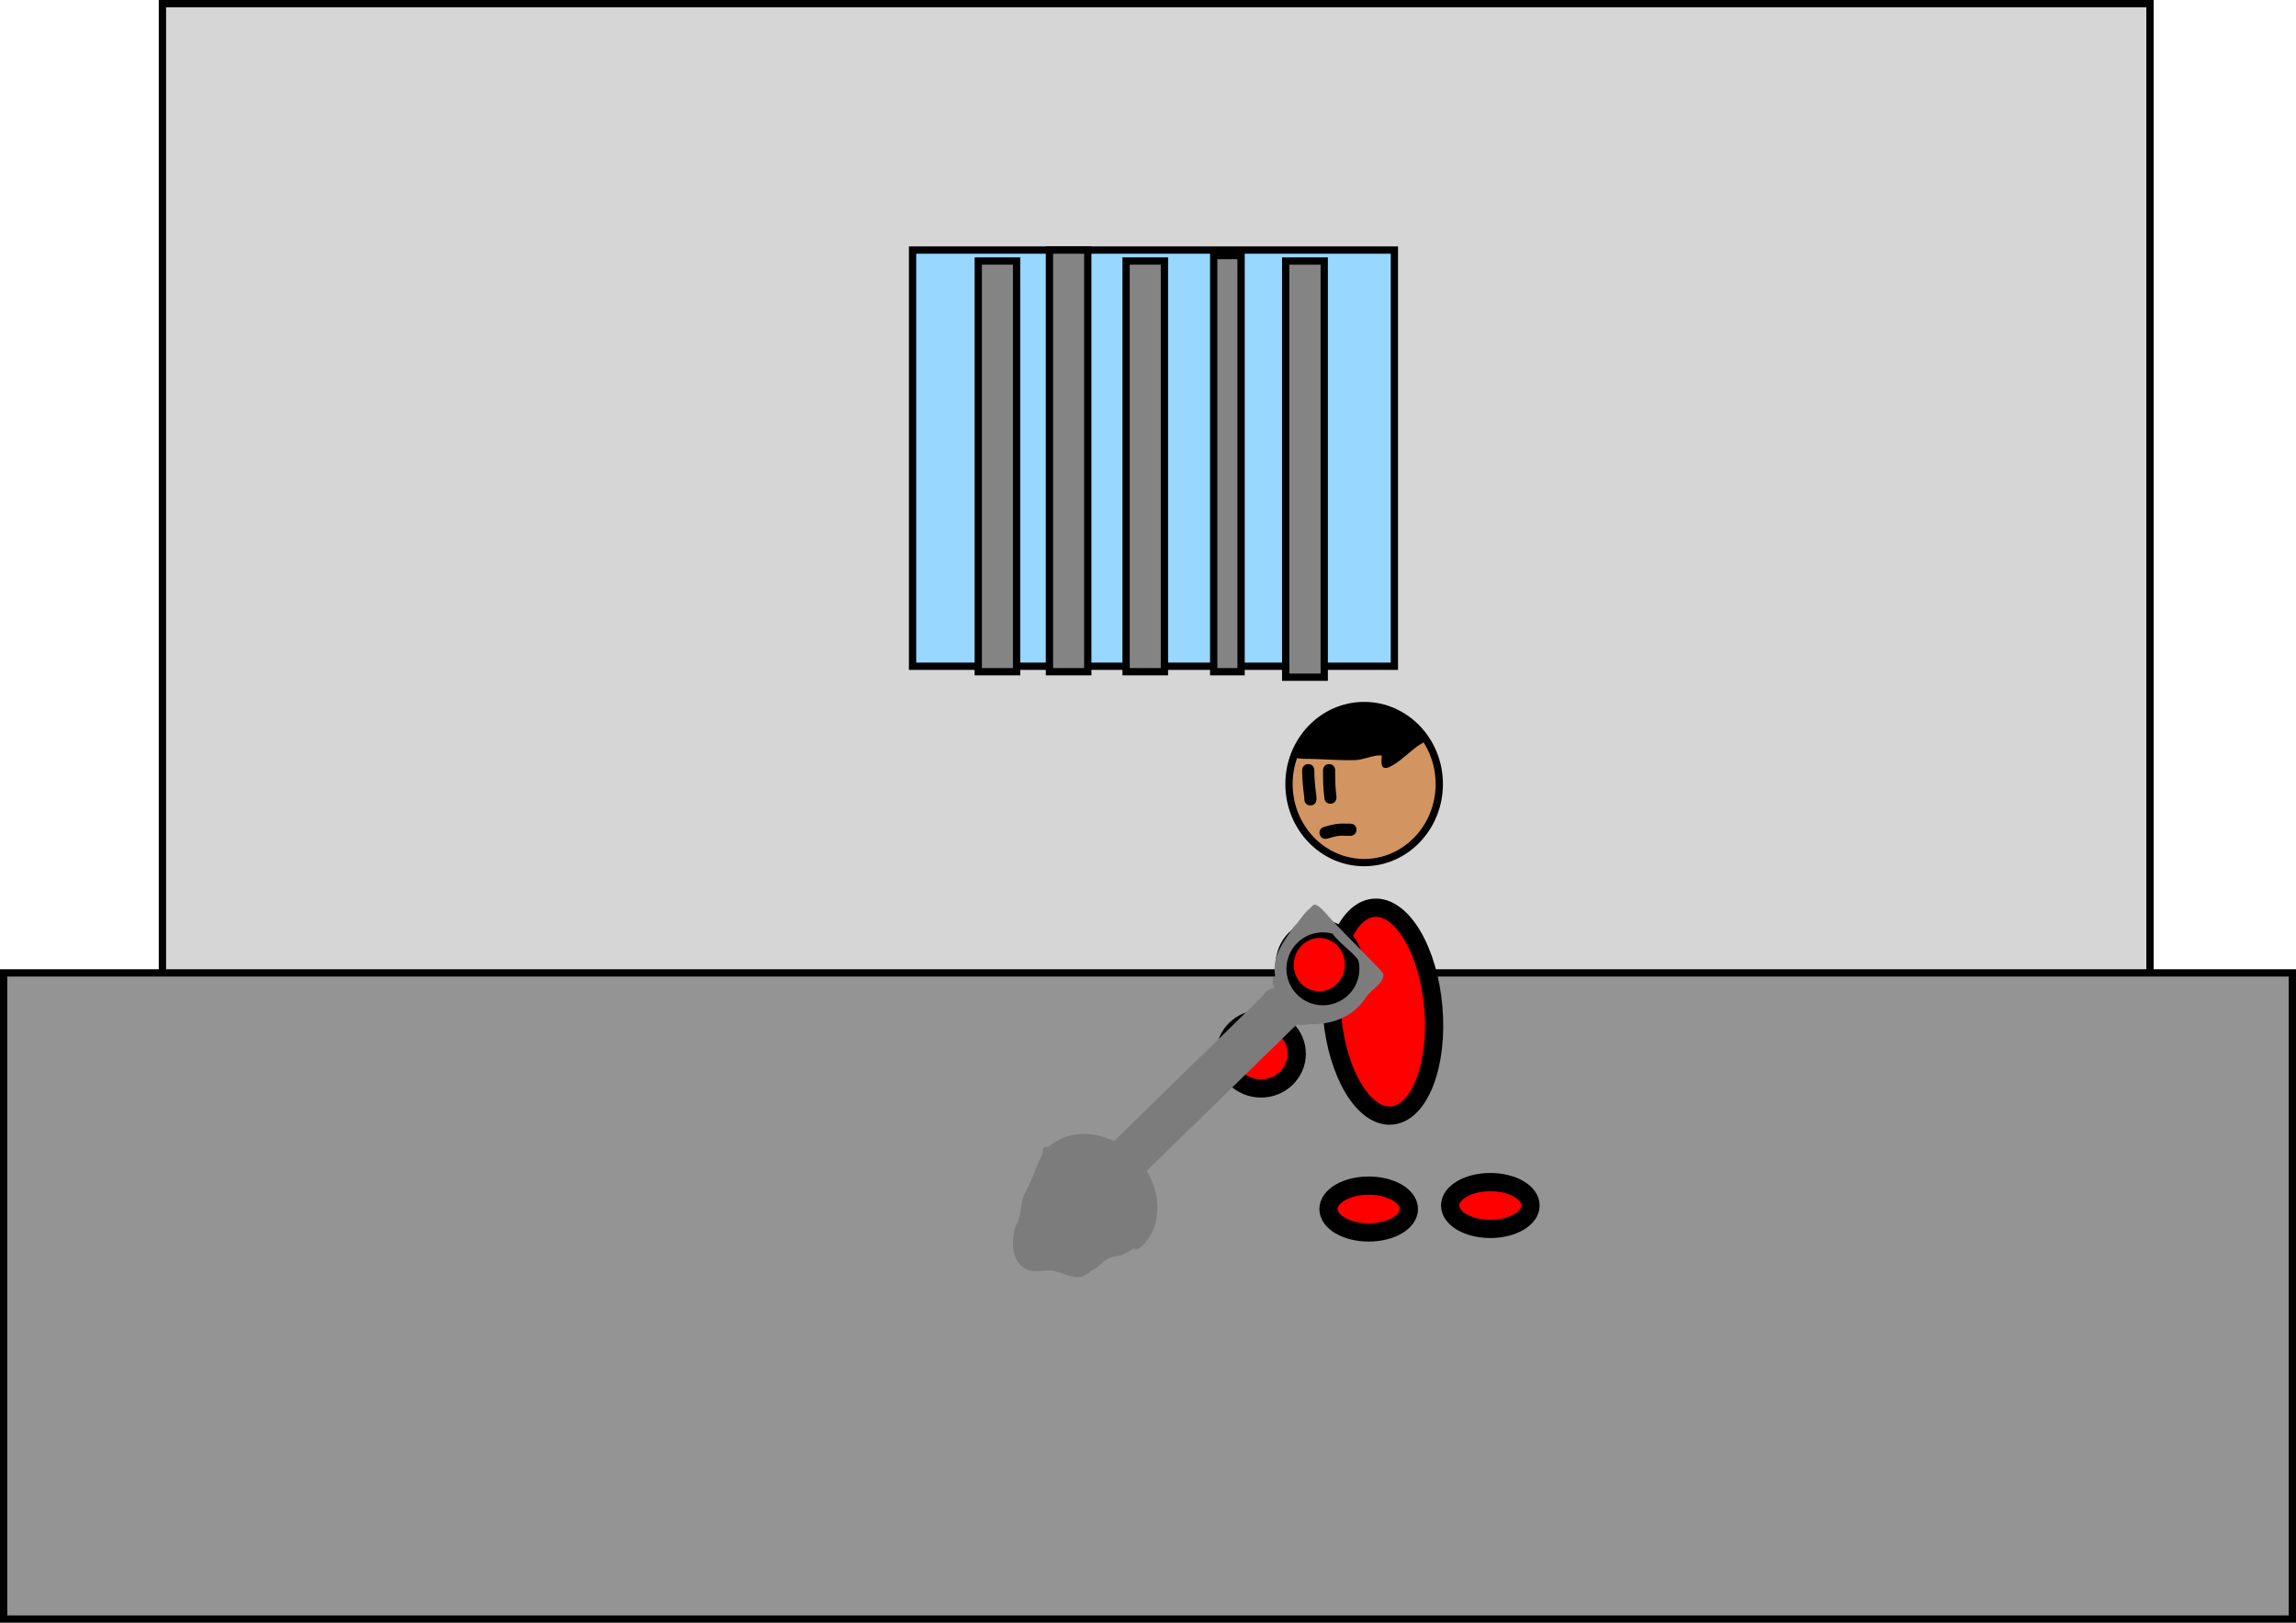 <svg version="1.1" xmlns="http://www.w3.org/2000/svg" xmlns:xlink="http://www.w3.org/1999/xlink" width="629.628" height="444.943" viewBox="0,0,629.628,444.943"><g transform="translate(67.306,26.706)"><g data-paper-data="{&quot;isPaintingLayer&quot;:true}" fill-rule="nonzero" stroke-linecap="butt" stroke-linejoin="miter" stroke-miterlimit="10" stroke-dasharray="" stroke-dashoffset="0" style="mix-blend-mode: normal"><path d="M-22.763,406.727v-432.432h545.045v432.432z" fill="#d6d6d6" stroke="#000000" stroke-width="2"/><path d="M-66.306,417.237v-177.177h627.628v177.177z" fill="#949494" stroke="#000000" stroke-width="2"/><path d="M182.943,155.976v-114.114h132.132v114.114z" fill="#98d7ff" stroke="#000000" stroke-width="2"/><path d="M200.961,157.477v-112.613h10.511v112.613z" fill="#848484" stroke="#000000" stroke-width="2"/><path d="M220.48,157.477v-115.616h10.511v115.616z" fill="#848484" stroke="#000000" stroke-width="2"/><path d="M241.502,157.477v-112.613h10.511v112.613z" fill="#848484" stroke="#000000" stroke-width="2"/><path d="M265.526,157.477v-114.114h7.508v114.114z" fill="#848484" stroke="#000000" stroke-width="2"/><path d="M285.267,158.979v-114.114h10.566v114.114z" fill="#848484" stroke="#000000" stroke-width="2"/><path d="M306.78,166.749c11.381,0 20.607,9.641 20.607,21.533c0,11.893 -9.226,21.533 -20.607,21.533c-11.381,0 -20.607,-9.641 -20.607,-21.533c0,-11.893 9.226,-21.533 20.607,-21.533z" data-paper-data="{&quot;index&quot;:null}" fill="#d29460" stroke="#000000" stroke-width="2"/><path d="M278.489,252.722c5.419,0 9.811,4.258 9.811,9.51c0,5.252 -4.393,9.51 -9.811,9.51c-5.419,0 -9.811,-4.258 -9.811,-9.51c0,-5.252 4.393,-9.51 9.811,-9.51z" data-paper-data="{&quot;index&quot;:null}" fill="#ff0000" stroke="#000000" stroke-width="5"/><path d="M309.412,222.209c7.665,-0.663 14.981,11.55 16.342,27.279c1.361,15.729 -3.749,29.018 -11.414,29.681c-7.665,0.663 -14.981,-11.55 -16.342,-27.279c-1.361,-15.729 3.749,-29.018 11.414,-29.681z" data-paper-data="{&quot;index&quot;:null}" fill="#ff0000" stroke="#000000" stroke-width="5"/><path d="M341.384,297.419c6.088,0 11.023,2.874 11.023,6.42c0,3.546 -4.935,6.42 -11.023,6.42c-6.088,0 -11.023,-2.874 -11.023,-6.42c0,-3.546 4.935,-6.42 11.023,-6.42z" data-paper-data="{&quot;index&quot;:null}" fill="#ff0000" stroke="#000000" stroke-width="5"/><path d="M308.025,298.387c6.088,0 11.023,2.874 11.023,6.42c0,3.546 -4.935,6.42 -11.023,6.42c-6.088,0 -11.023,-2.874 -11.023,-6.42c0,-3.546 4.935,-6.42 11.023,-6.42z" data-paper-data="{&quot;index&quot;:null}" fill="#ff0000" stroke="#000000" stroke-width="5"/><path d="M303.526,166.897c1.798,-0.035 7.235,-1.23 8.699,0.566c1.196,1.468 9.958,3.737 10.333,7.333c0.455,-0.088 0.823,-0.001 1.068,0.324c0.896,1.194 -1.387,2.191 -2.024,2.635c-2.51,1.75 -5.077,4.515 -7.799,5.804c-3.327,1.576 -1.933,-3.099 -2.245,-3.128c-2.119,-0.195 -4.997,1.223 -7.236,1.282c-4.361,0.115 -8.464,-0.266 -12.807,-0.346c-0.551,-0.01 -3.374,0.111 -3.785,-0.609c-0.295,-0.174 -0.492,-0.495 -0.492,-0.862c0,-0.497 0.363,-0.909 0.838,-0.987c1.376,-6.333 9.23,-11.893 15.451,-12.013z" fill="#000000" stroke="none" stroke-width="0.5"/><g fill="#000000" stroke="none" stroke-width="0.5"><path d="M292.043,194.136c-1.668,0 -1.668,-1.668 -1.668,-1.668l0.015,-0.375c-0.345,-2.592 -0.61,-4.988 -0.61,-7.607c0,0 0,-1.668 1.668,-1.668c1.668,0 1.668,1.668 1.668,1.668c0,2.477 0.254,4.713 0.581,7.166l0.015,0.816c0,0 0,1.668 -1.668,1.668z"/><path d="M297.523,193.659c-1.668,0 -1.668,-1.668 -1.668,-1.668l0.017,-0.002c-0.359,-2.521 -0.374,-4.961 -0.374,-7.504c0,0 0,-1.668 1.668,-1.668c1.668,0 1.668,1.668 1.668,1.668c0,2.386 0.001,4.668 0.341,7.032l0.017,0.474c0,0 0,1.668 -1.668,1.668z"/><path d="M304.672,200.808c0,1.668 -1.668,1.668 -1.668,1.668l-1.429,-0.004c-1.842,-0.151 -3.109,0.245 -4.891,0.77c0,0 -1.6,0.471 -2.071,-1.13c-0.471,-1.6 1.13,-2.071 1.13,-2.071c2.15,-0.631 3.829,-1.04 6.07,-0.898l1.192,-0.004c0,0 1.668,0 1.668,1.668z"/></g><g><path d="M303.949,238.759c-0.545,5.391 -5.223,9.334 -10.448,8.806c-5.225,-0.528 -9.02,-5.327 -8.475,-10.718c0.545,-5.391 5.223,-9.334 10.448,-8.806c5.225,0.528 9.02,5.327 8.475,10.718z" data-paper-data="{&quot;index&quot;:null}" fill="#ff0000" stroke="#000000" stroke-width="5"/><g fill="#7c7c7c" stroke="none"><path d="M236.63,287.704l43.327,-42.277l8.455,8.665l-43.327,42.277z" stroke-width="0"/><path d="M288.235,254.218c-2.006,1.958 -5.554,1.576 -7.924,-0.853c-2.37,-2.429 -2.665,-5.985 -0.658,-7.942c2.006,-1.958 5.554,-1.576 7.924,0.853c2.37,2.429 2.665,5.985 0.658,7.942z" stroke-width="0"/><path d="M245.835,315c-2.626,2.563 -1.855,-0.869 -3.937,-2.574c-2.899,-2.374 -6.91,-6.438 -11.107,-10.74c-4.222,-4.327 -8.452,-9.064 -10.311,-11.603c-1.316,-1.798 -3.37,0.691 -0.765,-1.851c6.283,-6.131 17.223,-5.109 24.436,2.283c7.213,7.392 7.966,18.354 1.683,24.485z" stroke-width="0"/><path d="M244.904,315.066c-0.203,0.198 -0.404,0.282 -0.588,0.301c-1.35,0.475 -2.381,1.364 -3.695,1.925c-1.445,0.617 -2.882,0.377 -4.252,1.212c-1.584,0.966 -2.488,2.385 -4.348,3.136c-3.374,3.382 -6.243,1.171 -10.05,0.211c-2.682,-0.676 -4.981,0.666 -7.734,-0.536c-4.382,-1.913 -4.291,-8.206 -2.993,-11.944c1.357,-2.177 1.28,-4.338 1.704,-6.711c0.276,-1.545 1.159,-2.815 1.823,-4.187c1.455,-3.004 2.39,-6.226 4.001,-9.162c-0.163,-0.233 -0.424,-0.768 0.114,-1.293c0.509,-0.497 1.009,-0.278 1.256,-0.111c0.159,0.002 0.337,0.05 0.532,0.171c0.398,0.246 0.495,0.563 0.486,0.831c4.983,5.032 10.356,9.854 15.381,15.005c2.714,2.781 6.426,5.066 7.59,8.964l0.147,0.143c0.272,-0.104 0.652,-0.128 1.027,0.257c0.698,0.716 -0.017,1.414 -0.017,1.414l-0.207,0.163c-0.045,0.07 -0.103,0.14 -0.175,0.21z" stroke-width="0.5"/><path d="M297.72,229.287l-0.113,-0.116c-3.172,-0.689 -6.618,0.177 -9.116,2.614c-3.953,3.857 -4.03,10.188 -0.173,14.141c3.857,3.953 10.188,4.03 14.141,0.173c2.632,-2.569 3.546,-6.235 2.724,-9.565c-1.949,-2.581 -5.156,-4.579 -7.109,-7.251c-0.093,-0.025 -0.186,-0.048 -0.279,-0.071zM282.676,245.606c-0.446,-1.336 -0.962,-2.047 -0.959,-3.558c0,0 0.009,-0.715 0.616,-0.928c0.009,-0.224 0.005,-0.44 -0.022,-0.642c-0.686,-5.167 2.286,-8.838 5.101,-12.973c1.61,-1.5 2.597,-3.63 4.474,-5.119c0.47,-0.373 0.887,-1.146 1.475,-1.03c1.46,0.287 3.845,3.521 4.894,4.596c3.889,3.986 7.779,7.972 11.668,11.957c0.212,0.217 2.106,2.078 2.134,2.433c0.212,2.636 -3.391,4.321 -4.574,6.172c-3.477,5.439 -8.978,7.674 -15.397,7.616c-2.631,0.34 -3.939,0.309 -6.215,-1.044c-2.622,-1.236 -2.309,-4.823 -3.195,-7.48z" stroke-width="0.5"/></g></g></g></g></svg>